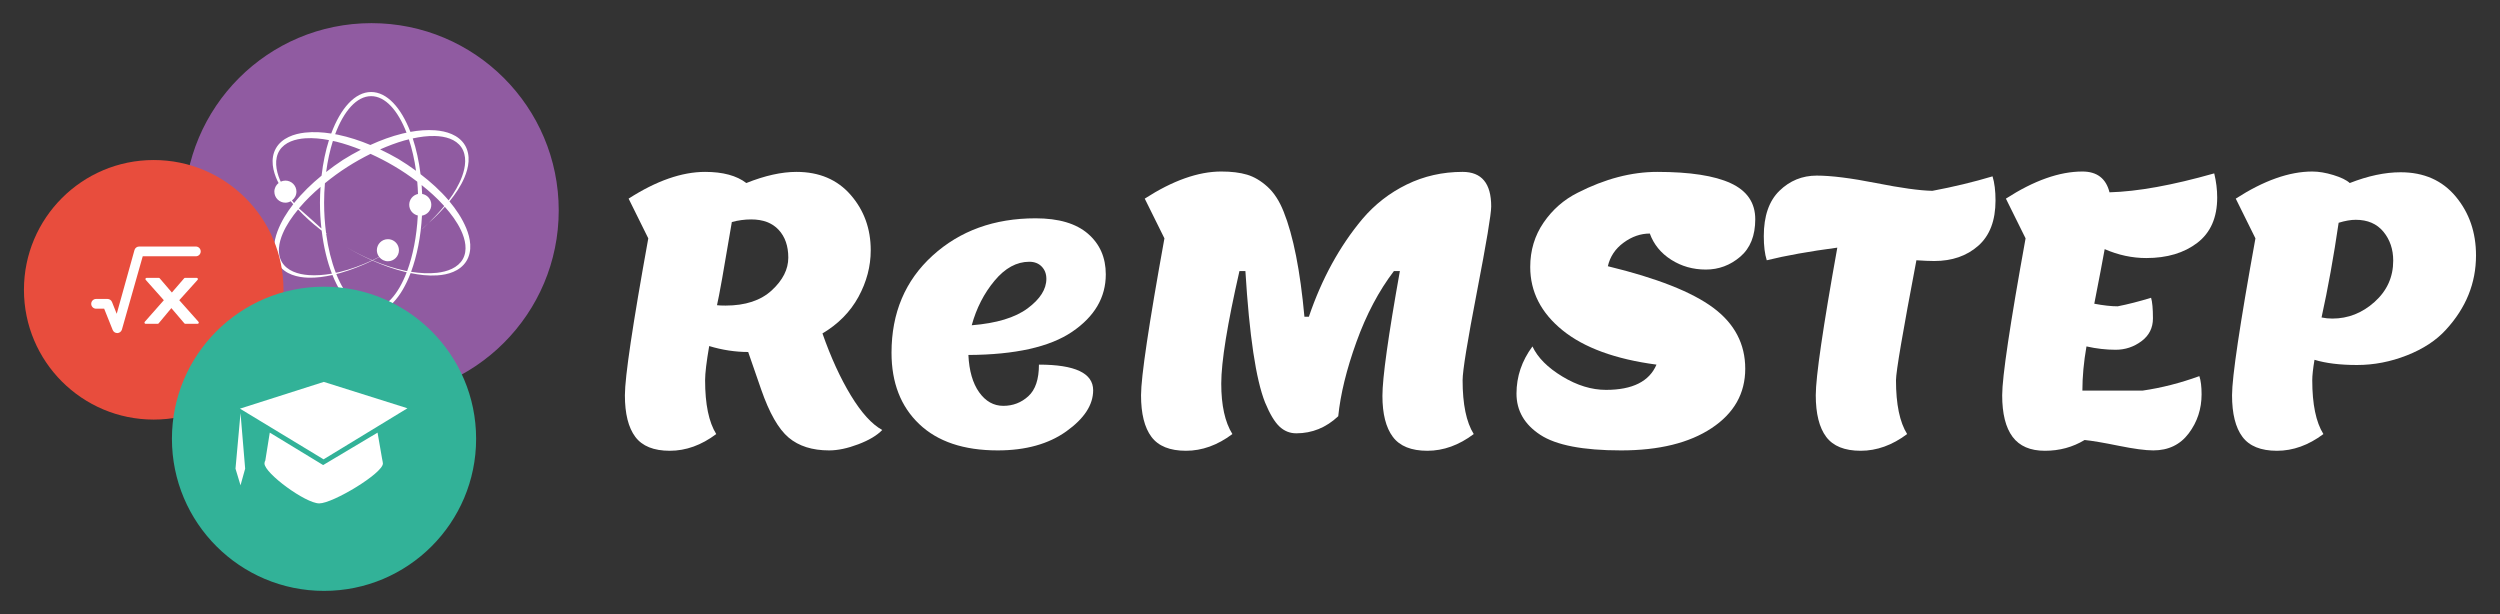 <?xml version="1.0" encoding="utf-8"?>
<!-- Generator: Adobe Illustrator 16.0.0, SVG Export Plug-In . SVG Version: 6.00 Build 0)  -->
<!DOCTYPE svg PUBLIC "-//W3C//DTD SVG 1.1//EN" "http://www.w3.org/Graphics/SVG/1.1/DTD/svg11.dtd">
<svg version="1.1" xmlns="http://www.w3.org/2000/svg" xmlns:xlink="http://www.w3.org/1999/xlink" x="0px" y="0px"
	 width="323.149px" height="79.37px" viewBox="0 0 323.149 79.37" enable-background="new 0 0 323.149 79.37" xml:space="preserve">
<rect x="0" y="0" width="323.149" height="79.37" fill="#333333" stroke="none"/>
<g id="Layer_3">
	<rect x="375.604" y="-11.308" fill="#1E1F1D" width="368.992" height="103.634"/>
	<rect x="375.935" y="-11.254" fill="#EDD800" width="367.948" height="102.667"/>
</g>
<g id="Layer_4">
	<g id="logo-white_2_">
		<g>
			<g>
				<circle fill="#72716F" cx="48.018" cy="291.532" r="24.206"/>
			</g>
			<path fill="#FFFFFF" d="M54.816,293.695c0.208-0.175,0.401-0.366,0.603-0.545C54.652,293.902,54.246,294.221,54.816,293.695z
				 M60.787,295.931c0.047,0.732-0.102,1.522-0.498,2.153c-0.406,0.66-1.028,1.112-1.697,1.393c-0.669,0.282-1.378,0.407-2.08,0.453
				c-1.163,0.076-2.311-0.065-3.434-0.295c-1.216,3.177-3.051,5.204-5.103,5.204c-1.996,0-3.784-1.928-4.998-4.959
				c-1.026,0.23-2.075,0.378-3.142,0.347c-0.7-0.023-1.417-0.125-2.094-0.382c-0.677-0.256-1.314-0.687-1.746-1.332
				c-0.419-0.615-0.593-1.401-0.571-2.134c0.017-0.742,0.194-1.456,0.443-2.132c0.483-1.289,1.212-2.453,2.04-3.521
				c-0.108-0.125-0.221-0.249-0.326-0.378c-0.204,0.114-0.438,0.185-0.688,0.185c-0.788,0-1.426-0.639-1.426-1.426
				c0-0.455,0.217-0.855,0.547-1.117c-0.047-0.095-0.104-0.183-0.148-0.28c-0.296-0.64-0.527-1.322-0.603-2.044
				c-0.077-0.716,0.026-1.49,0.401-2.151c0.369-0.665,0.986-1.165,1.654-1.478c0.669-0.318,1.389-0.48,2.103-0.562
				c1.141-0.125,2.28-0.056,3.396,0.119c1.213-3.268,3.073-5.368,5.157-5.368c2.04,0,3.865,2.006,5.08,5.152
				c1.051-0.191,2.127-0.28,3.21-0.202c0.719,0.058,1.441,0.193,2.124,0.488c0.679,0.292,1.307,0.761,1.708,1.425
				c0.39,0.635,0.525,1.415,0.472,2.131c-0.049,0.725-0.258,1.413-0.531,2.062c-0.481,1.134-1.174,2.144-1.934,3.087
				c0.865,1.041,1.632,2.176,2.162,3.448C60.538,294.482,60.744,295.191,60.787,295.931z M53.354,282.225
				c0.456,1.378,0.802,2.938,1.009,4.622c1.309,1.004,2.541,2.112,3.623,3.374c0.003,0.004,0.006,0.008,0.009,0.011
				c0.707-0.954,1.32-1.977,1.73-3.074c0.23-0.635,0.394-1.297,0.406-1.958c0.014-0.659-0.133-1.301-0.496-1.833
				c-0.346-0.511-0.89-0.891-1.487-1.112c-0.604-0.227-1.263-0.322-1.923-0.341C55.268,281.888,54.303,282.019,53.354,282.225z
				 M49.027,297.557c-0.279,0.147-0.558,0.294-0.842,0.432c1.363,0.576,2.769,1.043,4.214,1.347
				c0.077,0.015,0.155,0.025,0.231,0.041c0.741-1.995,1.235-4.47,1.379-7.188c-0.635-0.144-1.11-0.708-1.11-1.388
				c0-0.687,0.487-1.26,1.134-1.395c-0.019-0.538-0.048-1.069-0.095-1.587c-0.959-0.73-1.96-1.412-2.997-2.018
				c-0.985-0.584-2.004-1.107-3.043-1.58c-1.024,0.51-2.026,1.067-2.99,1.686c-1.008,0.64-1.979,1.352-2.905,2.11
				c-0.067,0.817-0.107,1.654-0.107,2.513c0,1.366,0.091,2.681,0.256,3.927c0.118,0.132,0.108,0.154,0.011,0.098
				c0.255,1.884,0.687,3.592,1.248,5.039c0.173-0.037,0.347-0.068,0.519-0.109c1.436-0.353,2.823-0.872,4.165-1.495
				c-1.15-0.51-2.271-1.084-3.351-1.725c1.093,0.638,2.23,1.208,3.396,1.703c0.293-0.136,0.582-0.286,0.87-0.434
				c-0.183-0.238-0.294-0.535-0.294-0.858c0-0.789,0.639-1.427,1.428-1.427c0.602,0,1.114,0.374,1.324,0.9
				c0.002,0,0.004-0.001,0.005-0.003c-0.002,0.001-0.004,0.002-0.005,0.003c0.065,0.164,0.103,0.34,0.103,0.527
				c0,0.788-0.639,1.427-1.427,1.427C49.688,298.104,49.288,297.887,49.027,297.557z M41.36,290.532c0-0.696,0.03-1.375,0.074-2.044
				c-0.963,0.825-1.883,1.707-2.701,2.671c-0.031,0.038-0.06,0.076-0.091,0.113c1.437,1.26,2.36,2.09,2.906,2.597
				C41.429,292.796,41.36,291.683,41.36,290.532z M44.334,285.003c0.746-0.473,1.52-0.905,2.306-1.314
				c-1.036-0.412-2.09-0.775-3.169-1.043c-0.146-0.035-0.294-0.062-0.44-0.093c-0.381,1.209-0.681,2.558-0.874,4.013
				C42.862,286.017,43.584,285.489,44.334,285.003z M53.78,286.41c-0.206-1.481-0.525-2.846-0.925-4.065
				c-0.197,0.049-0.396,0.094-0.592,0.148c-1.068,0.305-2.108,0.705-3.128,1.152c0.799,0.381,1.587,0.786,2.348,1.23
				C52.271,285.349,53.034,285.868,53.78,286.41z M43.324,281.683c0.116,0.022,0.234,0.038,0.348,0.062
				c1.445,0.303,2.847,0.763,4.202,1.328c1.336-0.613,2.719-1.122,4.154-1.476c0.173-0.042,0.349-0.074,0.522-0.112
				c-1.116-2.888-2.75-4.723-4.575-4.723C46.111,276.762,44.44,278.678,43.324,281.683z M38.013,290.586
				c0.003-0.004,0.006-0.009,0.009-0.012c1.048-1.314,2.256-2.475,3.545-3.535c0.194-1.667,0.519-3.219,0.957-4.596
				c-1.007-0.191-2.025-0.3-3.034-0.235c-0.66,0.044-1.316,0.162-1.909,0.41c-0.594,0.245-1.118,0.635-1.453,1.169
				c-0.337,0.532-0.464,1.188-0.427,1.844c0.036,0.658,0.221,1.316,0.477,1.941c0.034,0.083,0.079,0.161,0.115,0.243
				c0.183-0.086,0.385-0.137,0.601-0.137c0.787,0,1.426,0.639,1.426,1.426c0,0.469-0.229,0.881-0.579,1.14
				C37.83,290.362,37.924,290.472,38.013,290.586z M42.904,299.702c-0.619-1.595-1.072-3.489-1.323-5.561
				c-0.088-0.067-0.176-0.137-0.266-0.208c-0.986-0.772-1.918-1.615-2.78-2.528c-0.789,0.959-1.504,1.985-1.983,3.111
				c-0.513,1.197-0.77,2.607-0.095,3.721c0.313,0.528,0.849,0.946,1.448,1.203c0.606,0.265,1.276,0.396,1.951,0.45
				C40.868,299.964,41.892,299.883,42.904,299.702z M52.573,299.524c-0.069-0.015-0.139-0.027-0.206-0.042
				c-1.454-0.36-2.861-0.866-4.227-1.469c-1.344,0.651-2.733,1.206-4.174,1.617c-0.163,0.044-0.329,0.083-0.494,0.124
				c1.114,2.785,2.717,4.549,4.503,4.549C49.811,304.303,51.456,302.445,52.573,299.524z M59.597,294.109
				c-0.52-1.109-1.269-2.11-2.093-3.04c-0.649,0.739-1.351,1.426-2.085,2.08c0.556-0.546,1.301-1.322,2.003-2.175
				c-0.042-0.047-0.083-0.097-0.126-0.145c-0.851-0.937-1.802-1.785-2.793-2.577c0.028,0.379,0.052,0.76,0.066,1.148
				c0.671,0.115,1.184,0.697,1.184,1.401c0,0.713-0.525,1.297-1.206,1.404c-0.147,2.728-0.651,5.222-1.408,7.261
				c1.112,0.18,2.241,0.251,3.348,0.13c0.672-0.078,1.337-0.231,1.931-0.518c0.593-0.277,1.112-0.714,1.41-1.255
				C60.458,296.687,60.15,295.29,59.597,294.109z"/>
		</g>
		<g>
			<g>
				<circle fill="#5B5858" cx="19.872" cy="301.793" r="16.775"/>
			</g>
			<path fill="#FFFFFF" d="M25.319,297.46h-6.867l-2.696,9.489c-0.082,0.252-0.312,0.428-0.579,0.437c-0.007,0-0.015,0-0.022,0
				c-0.256,0-0.489-0.156-0.585-0.396l-1.103-2.755h-1.043c-0.348,0-0.63-0.282-0.63-0.63c0-0.348,0.283-0.63,0.63-0.63h1.471
				c0.257,0,0.49,0.157,0.585,0.396l0.61,1.527l2.301-8.261c0.083-0.261,0.326-0.438,0.6-0.438h7.327c0.348,0,0.63,0.282,0.63,0.63
				S25.667,297.46,25.319,297.46z M25.659,305.93l-2.484-2.791l2.367-2.628c0.042-0.046,0.052-0.112,0.027-0.169
				c-0.025-0.057-0.082-0.093-0.144-0.093h-1.498c-0.045,0-0.089,0.02-0.119,0.054l-1.589,1.843l-1.577-1.842
				c-0.029-0.035-0.074-0.055-0.119-0.055h-1.566c-0.062,0-0.119,0.036-0.144,0.092c-0.026,0.057-0.015,0.123,0.026,0.17
				l2.341,2.629l-2.465,2.791c-0.042,0.046-0.051,0.113-0.026,0.169c0.026,0.056,0.082,0.092,0.144,0.092h1.552
				c0.046,0,0.091-0.021,0.121-0.057l1.646-1.975l1.684,1.976c0.03,0.035,0.074,0.055,0.12,0.055h1.586
				c0.062,0,0.119-0.036,0.144-0.093C25.71,306.042,25.7,305.976,25.659,305.93z"/>
		</g>
		<g>
			<g>
				<g>
					<g>
						<g>
							<g>
								<g>
									<circle fill="#9A9A9A" cx="41.885" cy="321.051" r="19.66"/>
								</g>
							</g>
						</g>
					</g>
				</g>
			</g>
			<path fill="#FFFFFF" d="M49.38,323.57l-0.575-3.317l-7.034,4.194l-6.898-4.195l-0.573,3.582c0.002-0.005,0.008-0.009,0.014-0.016
				c-0.083,0.138-0.127,0.279-0.127,0.423c0,1.266,5.309,5.162,7.079,5.162c1.771,0,8.231-3.896,8.231-5.162
				C49.497,324.105,49.451,323.973,49.38,323.57z M41.827,323.707l-10.811-6.551l10.84-3.458l10.811,3.408L41.827,323.707z
				 M31.091,317.735l-0.649,7.177l0.649,2.153l0.6-2.153L31.091,317.735z"/>
		</g>
		<g>
			<path fill="#3D3D3B" d="M98.392,314.681l-1.68-4.848c-1.664,0-3.344-0.256-5.04-0.768c-0.353,2.048-0.528,3.521-0.528,4.416
				c0,3.104,0.48,5.424,1.44,6.96c-1.92,1.44-3.92,2.16-6,2.16c-2.081,0-3.568-0.6-4.464-1.8c-0.896-1.2-1.344-2.992-1.344-5.376
				c0-2.383,1.008-9.144,3.024-20.28l-2.544-5.136c3.583-2.304,6.88-3.456,9.888-3.456c2.304,0,4.08,0.48,5.328,1.44
				c2.4-0.96,4.56-1.44,6.479-1.44c2.945,0,5.281,0.992,7.01,2.976c1.727,1.985,2.592,4.368,2.592,7.152
				c0,2.081-0.529,4.088-1.584,6.024c-1.057,1.937-2.609,3.512-4.656,4.728c1.088,3.104,2.311,5.776,3.672,8.016
				c1.359,2.24,2.711,3.728,4.055,4.464c-0.672,0.704-1.703,1.32-3.096,1.848c-1.391,0.528-2.648,0.792-3.768,0.792
				c-2.176,0-3.92-0.552-5.232-1.656C100.631,319.792,99.448,317.721,98.392,314.681z M93.784,303.833
				c2.56,0,4.552-0.655,5.976-1.968c1.424-1.312,2.137-2.72,2.137-4.224c0-1.504-0.416-2.704-1.249-3.6
				c-0.833-0.896-2.016-1.344-3.552-1.344c-0.833,0-1.665,0.112-2.496,0.336c-1.024,6.112-1.665,9.696-1.92,10.752
				C92.903,303.817,93.272,303.833,93.784,303.833z"/>
			<path fill="#3D3D3B" d="M128.967,322.553c-4.384,0-7.769-1.136-10.151-3.408c-2.385-2.272-3.576-5.344-3.576-9.216
				c0-5.152,1.768-9.336,5.304-12.552c3.535-3.216,7.976-4.824,13.32-4.824c2.976,0,5.231,0.664,6.768,1.992
				c1.536,1.328,2.305,3.081,2.305,5.256c0,2.976-1.448,5.448-4.345,7.416c-2.896,1.968-7.368,2.969-13.416,3
				c0.097,2.048,0.56,3.656,1.393,4.824c0.831,1.168,1.872,1.752,3.12,1.752s2.327-0.416,3.239-1.248
				c0.912-0.832,1.368-2.191,1.368-4.08c4.672,0,7.008,1.104,7.008,3.312c0,1.889-1.151,3.656-3.456,5.304
				C135.543,321.729,132.583,322.553,128.967,322.553z M133.047,298.168c-1.632,0-3.128,0.816-4.487,2.448
				c-1.361,1.632-2.345,3.552-2.952,5.76c3.199-0.256,5.607-0.984,7.224-2.184c1.615-1.2,2.424-2.472,2.424-3.816
				c0-0.64-0.2-1.167-0.6-1.584C134.255,298.377,133.719,298.168,133.047,298.168z"/>
			<path fill="#3D3D3B" d="M184.503,322.601c-2.08,0-3.568-0.6-4.464-1.8c-0.896-1.2-1.344-2.968-1.344-5.304
				c0-2.335,0.751-7.711,2.256-16.128h-0.768c-1.952,2.561-3.569,5.616-4.849,9.168c-1.28,3.552-2.063,6.752-2.352,9.6
				c-1.568,1.472-3.377,2.208-5.424,2.208c-0.833,0-1.561-0.296-2.185-0.888c-0.624-0.592-1.24-1.624-1.848-3.096
				c-1.185-2.976-2.032-8.64-2.544-16.992h-0.769c-1.567,6.88-2.352,11.729-2.352,14.544c0,2.816,0.479,4.992,1.44,6.528
				c-1.921,1.44-3.921,2.16-6,2.16c-2.081,0-3.569-0.6-4.465-1.8c-0.896-1.2-1.344-2.992-1.344-5.376
				c0-2.383,1.008-9.144,3.024-20.28l-2.544-5.136c3.615-2.335,6.912-3.504,9.888-3.504c1.312,0,2.424,0.137,3.336,0.408
				c0.912,0.272,1.792,0.792,2.64,1.56s1.544,1.84,2.088,3.216c1.248,3.104,2.144,7.632,2.688,13.584h0.576
				c1.663-4.896,3.968-9.104,6.912-12.624c1.6-1.888,3.511-3.375,5.735-4.464c2.224-1.087,4.633-1.632,7.225-1.632
				c2.464,0,3.695,1.488,3.695,4.464c0,0.992-0.616,4.68-1.848,11.064c-1.232,6.384-1.848,10.184-1.848,11.4
				c0,3.104,0.479,5.424,1.439,6.96C188.583,321.88,186.583,322.601,184.503,322.601z"/>
			<path fill="#3D3D3B" d="M214.215,286.553c4.224,0,7.392,0.488,9.504,1.464c2.112,0.977,3.168,2.528,3.168,4.656
				c0,2.129-0.647,3.744-1.944,4.848c-1.296,1.104-2.776,1.656-4.439,1.656c-1.664,0-3.161-0.424-4.488-1.272
				c-1.328-0.847-2.248-1.975-2.76-3.384c-1.185,0-2.312,0.392-3.384,1.176c-1.073,0.784-1.752,1.8-2.04,3.048
				c6.336,1.536,10.879,3.329,13.632,5.376c2.752,2.048,4.128,4.672,4.128,7.872c0,3.2-1.448,5.76-4.344,7.68
				c-2.896,1.92-6.801,2.88-11.712,2.88c-4.913,0-8.393-0.672-10.44-2.016c-2.048-1.344-3.072-3.12-3.072-5.328
				s0.688-4.24,2.064-6.096c0.672,1.44,1.96,2.736,3.864,3.888c1.903,1.152,3.783,1.728,5.64,1.728c3.424,0,5.6-1.087,6.528-3.264
				c-5.312-0.703-9.36-2.184-12.145-4.44c-2.784-2.256-4.176-4.983-4.176-8.184c0-2.143,0.576-4.056,1.728-5.736
				c1.152-1.68,2.624-2.968,4.416-3.864C207.463,287.449,210.887,286.553,214.215,286.553z"/>
			<path fill="#3D3D3B" d="M227.99,294.856c0-2.592,0.672-4.543,2.016-5.856c1.345-1.312,2.952-1.968,4.824-1.968
				s4.424,0.32,7.656,0.96c3.231,0.64,5.664,0.977,7.296,1.008c2.72-0.511,5.312-1.135,7.776-1.872
				c0.255,0.833,0.384,1.872,0.384,3.12c0,2.592-0.744,4.544-2.232,5.856c-1.487,1.312-3.384,1.968-5.688,1.968
				c-0.576,0-1.345-0.032-2.305-0.096c-1.76,9.248-2.64,14.417-2.64,15.504c0,3.104,0.48,5.424,1.44,6.96
				c-1.92,1.44-3.921,2.16-6,2.16c-2.081,0-3.568-0.6-4.464-1.8c-0.896-1.2-1.345-2.992-1.345-5.376
				c0-2.383,0.928-8.743,2.784-19.08c-3.616,0.48-6.656,1.024-9.12,1.632C228.118,297.177,227.99,296.137,227.99,294.856z"/>
			<path fill="#3D3D3B" d="M264.326,322.601c-1.889,0-3.281-0.6-4.177-1.8c-0.896-1.2-1.344-2.992-1.344-5.376
				c0-2.383,1.008-9.144,3.024-20.28l-2.544-5.136c3.615-2.335,6.912-3.504,9.888-3.504c1.888,0,3.056,0.896,3.504,2.688
				c3.616-0.096,8.128-0.912,13.536-2.448c0.256,1.056,0.384,2.096,0.384,3.12c0,2.592-0.856,4.544-2.568,5.856
				c-1.712,1.312-3.911,1.968-6.6,1.968c-1.824,0-3.616-0.384-5.376-1.152c-0.257,1.44-0.704,3.792-1.344,7.056
				c1.184,0.224,2.191,0.336,3.023,0.336c1.312-0.256,2.752-0.624,4.32-1.104c0.16,0.544,0.24,1.432,0.24,2.664
				s-0.497,2.216-1.488,2.952c-0.992,0.737-2.104,1.104-3.336,1.104c-1.232,0-2.488-0.144-3.768-0.432
				c-0.353,2.016-0.528,3.92-0.528,5.712h7.776c2.431-0.352,4.879-0.976,7.344-1.872c0.191,0.576,0.288,1.36,0.288,2.352
				c0,1.888-0.553,3.568-1.656,5.04c-1.104,1.471-2.633,2.208-4.584,2.208c-1.024,0-2.52-0.201-4.488-0.6
				c-1.968-0.4-3.432-0.648-4.392-0.744C267.926,322.136,266.214,322.601,264.326,322.601z"/>
			<path fill="#3D3D3B" d="M299.173,310.84c-0.192,1.152-0.288,2.033-0.288,2.64c0,3.104,0.479,5.424,1.44,6.96
				c-1.921,1.44-3.921,2.16-6,2.16c-2.081,0-3.569-0.6-4.465-1.8c-0.896-1.2-1.344-2.992-1.344-5.376
				c0-2.383,1.008-9.144,3.024-20.28l-2.544-5.136c3.615-2.335,6.912-3.504,9.888-3.504c0.832,0,1.744,0.152,2.736,0.456
				c0.991,0.305,1.695,0.648,2.111,1.032c2.368-0.928,4.561-1.392,6.576-1.392c3.008,0,5.384,1.048,7.128,3.144
				c1.744,2.096,2.616,4.632,2.616,7.608c0,3.584-1.296,6.785-3.888,9.6c-1.248,1.376-2.929,2.48-5.04,3.312
				c-2.112,0.833-4.265,1.248-6.456,1.248C302.477,311.513,300.645,311.289,299.173,310.84z M300.085,305.369
				c0.447,0.096,0.912,0.144,1.392,0.144c2.048,0,3.872-0.72,5.472-2.16c1.601-1.44,2.4-3.216,2.4-5.328
				c0-1.471-0.425-2.719-1.271-3.744c-0.849-1.024-2.04-1.536-3.576-1.536c-0.641,0-1.377,0.128-2.208,0.384
				C301.652,297.513,300.916,301.593,300.085,305.369z"/>
		</g>
	</g>
</g>
<g id="Layer_2">
	<g id="logo-white_1_">
		<g>
			<g>
				<circle fill="#905BA1" cx="48.018" cy="170.198" r="24.206"/>
			</g>
			<path fill="#FFFFFF" d="M54.816,172.361c0.208-0.175,0.401-0.366,0.603-0.545C54.652,172.568,54.246,172.888,54.816,172.361z
				 M60.787,174.597c0.047,0.732-0.102,1.522-0.498,2.153c-0.406,0.66-1.028,1.112-1.697,1.393c-0.669,0.282-1.378,0.407-2.08,0.453
				c-1.163,0.076-2.311-0.065-3.434-0.295c-1.216,3.177-3.051,5.204-5.103,5.204c-1.996,0-3.784-1.928-4.998-4.959
				c-1.026,0.23-2.075,0.378-3.142,0.347c-0.7-0.023-1.417-0.125-2.094-0.382c-0.677-0.256-1.314-0.687-1.746-1.332
				c-0.419-0.615-0.593-1.401-0.571-2.134c0.017-0.742,0.194-1.456,0.443-2.132c0.483-1.289,1.212-2.453,2.04-3.521
				c-0.108-0.125-0.221-0.249-0.326-0.378c-0.204,0.114-0.438,0.185-0.688,0.185c-0.788,0-1.426-0.639-1.426-1.426
				c0-0.455,0.217-0.855,0.547-1.117c-0.047-0.095-0.104-0.183-0.148-0.28c-0.296-0.64-0.527-1.322-0.603-2.044
				c-0.077-0.716,0.026-1.49,0.401-2.151c0.369-0.665,0.986-1.165,1.654-1.478c0.669-0.318,1.389-0.48,2.103-0.562
				c1.141-0.125,2.28-0.056,3.396,0.119c1.213-3.268,3.073-5.368,5.157-5.368c2.04,0,3.865,2.006,5.08,5.152
				c1.051-0.191,2.127-0.28,3.21-0.202c0.719,0.058,1.441,0.193,2.124,0.488c0.679,0.292,1.307,0.761,1.708,1.425
				c0.39,0.635,0.525,1.415,0.472,2.131c-0.049,0.725-0.258,1.413-0.531,2.062c-0.481,1.134-1.174,2.144-1.934,3.087
				c0.865,1.041,1.632,2.176,2.162,3.448C60.538,173.148,60.744,173.857,60.787,174.597z M53.354,160.892
				c0.456,1.378,0.802,2.938,1.009,4.622c1.309,1.004,2.541,2.112,3.623,3.374c0.003,0.004,0.006,0.008,0.009,0.011
				c0.707-0.954,1.32-1.977,1.73-3.074c0.23-0.635,0.394-1.297,0.406-1.958c0.014-0.659-0.133-1.301-0.496-1.833
				c-0.346-0.511-0.89-0.891-1.487-1.112c-0.604-0.227-1.263-0.322-1.923-0.341C55.268,160.555,54.303,160.686,53.354,160.892z
				 M49.027,176.223c-0.279,0.147-0.558,0.294-0.842,0.432c1.363,0.576,2.769,1.043,4.214,1.347
				c0.077,0.015,0.155,0.025,0.231,0.041c0.741-1.995,1.235-4.47,1.379-7.188c-0.635-0.144-1.11-0.708-1.11-1.388
				c0-0.687,0.487-1.26,1.134-1.395c-0.019-0.538-0.048-1.069-0.095-1.587c-0.959-0.73-1.96-1.412-2.997-2.018
				c-0.985-0.584-2.004-1.107-3.043-1.58c-1.024,0.51-2.026,1.067-2.99,1.686c-1.008,0.64-1.979,1.352-2.905,2.11
				c-0.067,0.817-0.107,1.654-0.107,2.513c0,1.366,0.091,2.681,0.256,3.927c0.118,0.132,0.108,0.154,0.011,0.098
				c0.255,1.884,0.687,3.592,1.248,5.039c0.173-0.037,0.347-0.068,0.519-0.109c1.436-0.353,2.823-0.872,4.165-1.495
				c-1.15-0.51-2.271-1.084-3.351-1.725c1.093,0.638,2.23,1.208,3.396,1.703c0.293-0.136,0.582-0.286,0.87-0.434
				c-0.183-0.238-0.294-0.535-0.294-0.858c0-0.789,0.639-1.427,1.428-1.427c0.602,0,1.114,0.374,1.324,0.9
				c0.002,0,0.004-0.001,0.005-0.003c-0.002,0.001-0.004,0.002-0.005,0.003c0.065,0.164,0.103,0.34,0.103,0.527
				c0,0.788-0.639,1.427-1.427,1.427C49.688,176.77,49.288,176.554,49.027,176.223z M41.36,169.198c0-0.696,0.03-1.375,0.074-2.044
				c-0.963,0.825-1.883,1.707-2.701,2.671c-0.031,0.038-0.06,0.076-0.091,0.113c1.437,1.26,2.36,2.09,2.906,2.597
				C41.429,171.462,41.36,170.349,41.36,169.198z M44.334,163.669c0.746-0.473,1.52-0.905,2.306-1.314
				c-1.036-0.412-2.09-0.775-3.169-1.043c-0.146-0.035-0.294-0.062-0.44-0.093c-0.381,1.209-0.681,2.558-0.874,4.013
				C42.862,164.684,43.584,164.155,44.334,163.669z M53.78,165.076c-0.206-1.481-0.525-2.846-0.925-4.065
				c-0.197,0.049-0.396,0.094-0.592,0.148c-1.068,0.305-2.108,0.705-3.128,1.152c0.799,0.381,1.587,0.786,2.348,1.23
				C52.271,164.016,53.034,164.535,53.78,165.076z M43.324,160.349c0.116,0.022,0.234,0.038,0.348,0.062
				c1.445,0.303,2.847,0.763,4.202,1.328c1.336-0.613,2.719-1.122,4.154-1.476c0.173-0.042,0.349-0.074,0.522-0.112
				c-1.116-2.888-2.75-4.723-4.575-4.723C46.111,155.428,44.44,157.345,43.324,160.349z M38.013,169.252
				c0.003-0.004,0.006-0.009,0.009-0.012c1.048-1.314,2.256-2.475,3.545-3.535c0.194-1.667,0.519-3.219,0.957-4.596
				c-1.007-0.191-2.025-0.3-3.034-0.235c-0.66,0.044-1.316,0.162-1.909,0.41c-0.594,0.245-1.118,0.635-1.453,1.169
				c-0.337,0.532-0.464,1.188-0.427,1.844c0.036,0.658,0.221,1.316,0.477,1.941c0.034,0.083,0.079,0.161,0.115,0.243
				c0.183-0.086,0.385-0.137,0.601-0.137c0.787,0,1.426,0.639,1.426,1.426c0,0.469-0.229,0.881-0.579,1.14
				C37.83,169.029,37.924,169.139,38.013,169.252z M42.904,178.369c-0.619-1.595-1.072-3.489-1.323-5.561
				c-0.088-0.067-0.176-0.137-0.266-0.208c-0.986-0.772-1.918-1.615-2.78-2.528c-0.789,0.959-1.504,1.985-1.983,3.111
				c-0.513,1.197-0.77,2.607-0.095,3.721c0.313,0.528,0.849,0.946,1.448,1.203c0.606,0.265,1.276,0.396,1.951,0.45
				C40.868,178.631,41.892,178.549,42.904,178.369z M52.573,178.191c-0.069-0.015-0.139-0.027-0.206-0.042
				c-1.454-0.36-2.861-0.866-4.227-1.469c-1.344,0.651-2.733,1.206-4.174,1.617c-0.163,0.044-0.329,0.083-0.494,0.124
				c1.114,2.785,2.717,4.549,4.503,4.549C49.811,182.969,51.456,181.112,52.573,178.191z M59.597,172.776
				c-0.52-1.109-1.269-2.11-2.093-3.04c-0.649,0.739-1.351,1.426-2.085,2.08c0.556-0.546,1.301-1.322,2.003-2.175
				c-0.042-0.047-0.083-0.097-0.126-0.145c-0.851-0.937-1.802-1.785-2.793-2.577c0.028,0.379,0.052,0.76,0.066,1.148
				c0.671,0.115,1.184,0.697,1.184,1.401c0,0.713-0.525,1.297-1.206,1.404c-0.147,2.728-0.651,5.222-1.408,7.261
				c1.112,0.18,2.241,0.251,3.348,0.13c0.672-0.078,1.337-0.231,1.931-0.518c0.593-0.277,1.112-0.714,1.41-1.255
				C60.458,175.353,60.15,173.957,59.597,172.776z"/>
		</g>
		<g>
			<g>
				<circle fill="#E84A3D" cx="19.872" cy="180.46" r="16.775"/>
			</g>
			<path fill="#FFFFFF" d="M25.319,176.127h-6.867l-2.696,9.489c-0.082,0.252-0.312,0.428-0.579,0.437c-0.007,0-0.015,0-0.022,0
				c-0.256,0-0.489-0.156-0.585-0.396l-1.103-2.755h-1.043c-0.348,0-0.63-0.282-0.63-0.63c0-0.348,0.283-0.63,0.63-0.63h1.471
				c0.257,0,0.49,0.157,0.585,0.396l0.61,1.527l2.301-8.261c0.083-0.261,0.326-0.438,0.6-0.438h7.327c0.348,0,0.63,0.282,0.63,0.63
				S25.667,176.127,25.319,176.127z M25.659,184.596l-2.484-2.791l2.367-2.628c0.042-0.046,0.052-0.112,0.027-0.169
				c-0.025-0.057-0.082-0.093-0.144-0.093h-1.498c-0.045,0-0.089,0.02-0.119,0.054l-1.589,1.843l-1.577-1.842
				c-0.029-0.035-0.074-0.055-0.119-0.055h-1.566c-0.062,0-0.119,0.036-0.144,0.092c-0.026,0.057-0.015,0.123,0.026,0.17
				l2.341,2.629l-2.465,2.791c-0.042,0.046-0.051,0.113-0.026,0.169c0.026,0.056,0.082,0.092,0.144,0.092h1.552
				c0.046,0,0.091-0.021,0.121-0.057l1.646-1.975l1.684,1.976c0.03,0.035,0.074,0.055,0.12,0.055h1.586
				c0.062,0,0.119-0.036,0.144-0.093C25.71,184.708,25.7,184.643,25.659,184.596z"/>
		</g>
		<g>
			<g>
				<g>
					<g>
						<g>
							<g>
								<g>
									<circle fill="#36B195" cx="41.885" cy="199.718" r="19.66"/>
								</g>
							</g>
						</g>
					</g>
				</g>
			</g>
			<path fill="#FFFFFF" d="M49.38,202.237l-0.575-3.317l-7.034,4.194l-6.898-4.195L34.3,202.5c0.002-0.005,0.008-0.009,0.014-0.016
				c-0.083,0.138-0.127,0.279-0.127,0.423c0,1.266,5.309,5.162,7.079,5.162c1.771,0,8.231-3.896,8.231-5.162
				C49.497,202.771,49.451,202.639,49.38,202.237z M41.827,202.373l-10.811-6.551l10.84-3.458l10.811,3.408L41.827,202.373z
				 M31.091,196.401l-0.649,7.177l0.649,2.153l0.6-2.153L31.091,196.401z"/>
		</g>
		<g>
			<path fill="#3D3D3B" d="M98.392,193.347l-1.68-4.848c-1.664,0-3.344-0.256-5.04-0.768c-0.353,2.048-0.528,3.521-0.528,4.416
				c0,3.104,0.48,5.424,1.44,6.96c-1.92,1.44-3.92,2.16-6,2.16c-2.081,0-3.568-0.6-4.464-1.8c-0.896-1.2-1.344-2.992-1.344-5.376
				c0-2.383,1.008-9.144,3.024-20.28l-2.544-5.136c3.583-2.304,6.88-3.456,9.888-3.456c2.304,0,4.08,0.48,5.328,1.44
				c2.4-0.96,4.56-1.44,6.479-1.44c2.945,0,5.281,0.992,7.01,2.976c1.727,1.985,2.592,4.368,2.592,7.152
				c0,2.081-0.529,4.088-1.584,6.024c-1.057,1.937-2.609,3.512-4.656,4.728c1.088,3.104,2.311,5.776,3.672,8.016
				c1.359,2.24,2.711,3.728,4.055,4.464c-0.672,0.704-1.703,1.32-3.096,1.848c-1.391,0.528-2.648,0.792-3.768,0.792
				c-2.176,0-3.92-0.552-5.232-1.656C100.631,198.459,99.448,196.388,98.392,193.347z M93.784,182.499
				c2.56,0,4.552-0.655,5.976-1.968c1.424-1.312,2.137-2.72,2.137-4.224c0-1.504-0.416-2.704-1.249-3.6
				c-0.833-0.896-2.016-1.344-3.552-1.344c-0.833,0-1.665,0.112-2.496,0.336c-1.024,6.112-1.665,9.696-1.92,10.752
				C92.903,182.483,93.272,182.499,93.784,182.499z"/>
			<path fill="#3D3D3B" d="M128.967,201.219c-4.384,0-7.769-1.136-10.151-3.408c-2.385-2.272-3.576-5.344-3.576-9.216
				c0-5.152,1.768-9.336,5.304-12.552c3.535-3.216,7.976-4.824,13.32-4.824c2.976,0,5.231,0.664,6.768,1.992
				c1.536,1.328,2.305,3.081,2.305,5.256c0,2.976-1.448,5.448-4.345,7.416c-2.896,1.968-7.368,2.969-13.416,3
				c0.097,2.048,0.56,3.656,1.393,4.824c0.831,1.168,1.872,1.752,3.12,1.752s2.327-0.416,3.239-1.248
				c0.912-0.832,1.368-2.191,1.368-4.08c4.672,0,7.008,1.104,7.008,3.312c0,1.889-1.151,3.656-3.456,5.304
				C135.543,200.395,132.583,201.219,128.967,201.219z M133.047,176.835c-1.632,0-3.128,0.816-4.487,2.448
				c-1.361,1.632-2.345,3.552-2.952,5.76c3.199-0.256,5.607-0.984,7.224-2.184c1.615-1.2,2.424-2.472,2.424-3.816
				c0-0.64-0.2-1.167-0.6-1.584C134.255,177.043,133.719,176.835,133.047,176.835z"/>
			<path fill="#3D3D3B" d="M184.503,201.267c-2.08,0-3.568-0.6-4.464-1.8c-0.896-1.2-1.344-2.968-1.344-5.304
				c0-2.335,0.751-7.711,2.256-16.128h-0.768c-1.952,2.561-3.569,5.616-4.849,9.168c-1.28,3.552-2.063,6.752-2.352,9.6
				c-1.568,1.472-3.377,2.208-5.424,2.208c-0.833,0-1.561-0.296-2.185-0.888c-0.624-0.592-1.24-1.624-1.848-3.096
				c-1.185-2.976-2.032-8.64-2.544-16.992h-0.769c-1.567,6.88-2.352,11.729-2.352,14.544c0,2.816,0.479,4.992,1.44,6.528
				c-1.921,1.44-3.921,2.16-6,2.16c-2.081,0-3.569-0.6-4.465-1.8c-0.896-1.2-1.344-2.992-1.344-5.376
				c0-2.383,1.008-9.144,3.024-20.28l-2.544-5.136c3.615-2.335,6.912-3.504,9.888-3.504c1.312,0,2.424,0.137,3.336,0.408
				c0.912,0.272,1.792,0.792,2.64,1.56s1.544,1.84,2.088,3.216c1.248,3.104,2.144,7.632,2.688,13.584h0.576
				c1.663-4.896,3.968-9.104,6.912-12.624c1.6-1.888,3.511-3.375,5.735-4.464c2.224-1.087,4.633-1.632,7.225-1.632
				c2.464,0,3.695,1.488,3.695,4.464c0,0.992-0.616,4.68-1.848,11.064c-1.232,6.384-1.848,10.184-1.848,11.4
				c0,3.104,0.479,5.424,1.439,6.96C188.583,200.547,186.583,201.267,184.503,201.267z"/>
			<path fill="#3D3D3B" d="M214.215,165.219c4.224,0,7.392,0.488,9.504,1.464c2.112,0.977,3.168,2.528,3.168,4.656
				c0,2.129-0.647,3.744-1.944,4.848c-1.296,1.104-2.776,1.656-4.439,1.656c-1.664,0-3.161-0.424-4.488-1.272
				c-1.328-0.847-2.248-1.975-2.76-3.384c-1.185,0-2.312,0.392-3.384,1.176c-1.073,0.784-1.752,1.8-2.04,3.048
				c6.336,1.536,10.879,3.329,13.632,5.376c2.752,2.048,4.128,4.672,4.128,7.872c0,3.2-1.448,5.76-4.344,7.68
				c-2.896,1.92-6.801,2.88-11.712,2.88c-4.913,0-8.393-0.672-10.44-2.016c-2.048-1.344-3.072-3.12-3.072-5.328
				s0.688-4.24,2.064-6.096c0.672,1.44,1.96,2.736,3.864,3.888c1.903,1.152,3.783,1.728,5.64,1.728c3.424,0,5.6-1.087,6.528-3.264
				c-5.312-0.703-9.36-2.184-12.145-4.44c-2.784-2.256-4.176-4.983-4.176-8.184c0-2.143,0.576-4.056,1.728-5.736
				c1.152-1.68,2.624-2.968,4.416-3.864C207.463,166.115,210.887,165.219,214.215,165.219z"/>
			<path fill="#3D3D3B" d="M227.99,173.523c0-2.592,0.672-4.543,2.016-5.856c1.345-1.312,2.952-1.968,4.824-1.968
				s4.424,0.32,7.656,0.96c3.231,0.64,5.664,0.977,7.296,1.008c2.72-0.511,5.312-1.135,7.776-1.872
				c0.255,0.833,0.384,1.872,0.384,3.12c0,2.592-0.744,4.544-2.232,5.856c-1.487,1.312-3.384,1.968-5.688,1.968
				c-0.576,0-1.345-0.032-2.305-0.096c-1.76,9.248-2.64,14.417-2.64,15.504c0,3.104,0.48,5.424,1.44,6.96
				c-1.92,1.44-3.921,2.16-6,2.16c-2.081,0-3.568-0.6-4.464-1.8c-0.896-1.2-1.345-2.992-1.345-5.376
				c0-2.383,0.928-8.743,2.784-19.08c-3.616,0.48-6.656,1.024-9.12,1.632C228.118,175.844,227.99,174.803,227.99,173.523z"/>
			<path fill="#3D3D3B" d="M264.326,201.267c-1.889,0-3.281-0.6-4.177-1.8c-0.896-1.2-1.344-2.992-1.344-5.376
				c0-2.383,1.008-9.144,3.024-20.28l-2.544-5.136c3.615-2.335,6.912-3.504,9.888-3.504c1.888,0,3.056,0.896,3.504,2.688
				c3.616-0.096,8.128-0.912,13.536-2.448c0.256,1.056,0.384,2.096,0.384,3.12c0,2.592-0.856,4.544-2.568,5.856
				c-1.712,1.312-3.911,1.968-6.6,1.968c-1.824,0-3.616-0.384-5.376-1.152c-0.257,1.44-0.704,3.792-1.344,7.056
				c1.184,0.224,2.191,0.336,3.023,0.336c1.312-0.256,2.752-0.624,4.32-1.104c0.16,0.544,0.24,1.432,0.24,2.664
				s-0.497,2.216-1.488,2.952c-0.992,0.737-2.104,1.104-3.336,1.104c-1.232,0-2.488-0.144-3.768-0.432
				c-0.353,2.016-0.528,3.92-0.528,5.712h7.776c2.431-0.352,4.879-0.976,7.344-1.872c0.191,0.576,0.288,1.36,0.288,2.352
				c0,1.888-0.553,3.568-1.656,5.04c-1.104,1.471-2.633,2.208-4.584,2.208c-1.024,0-2.52-0.201-4.488-0.6
				c-1.968-0.4-3.432-0.648-4.392-0.744C267.926,200.803,266.214,201.267,264.326,201.267z"/>
			<path fill="#3D3D3B" d="M299.173,189.507c-0.192,1.152-0.288,2.033-0.288,2.64c0,3.104,0.479,5.424,1.44,6.96
				c-1.921,1.44-3.921,2.16-6,2.16c-2.081,0-3.569-0.6-4.465-1.8c-0.896-1.2-1.344-2.992-1.344-5.376
				c0-2.383,1.008-9.144,3.024-20.28l-2.544-5.136c3.615-2.335,6.912-3.504,9.888-3.504c0.832,0,1.744,0.152,2.736,0.456
				c0.991,0.305,1.695,0.648,2.111,1.032c2.368-0.928,4.561-1.392,6.576-1.392c3.008,0,5.384,1.048,7.128,3.144
				c1.744,2.096,2.616,4.632,2.616,7.608c0,3.584-1.296,6.785-3.888,9.6c-1.248,1.376-2.929,2.48-5.04,3.312
				c-2.112,0.833-4.265,1.248-6.456,1.248C302.477,190.179,300.645,189.956,299.173,189.507z M300.085,184.035
				c0.447,0.096,0.912,0.144,1.392,0.144c2.048,0,3.872-0.72,5.472-2.16c1.601-1.44,2.4-3.216,2.4-5.328
				c0-1.471-0.425-2.719-1.271-3.744c-0.849-1.024-2.04-1.536-3.576-1.536c-0.641,0-1.377,0.128-2.208,0.384
				C301.652,176.18,300.916,180.26,300.085,184.035z"/>
		</g>
	</g>
</g>
<g id="Layer_1">
	<g id="logo-white">
		<g>
			<g>
				<circle fill="#905BA1" cx="48.015" cy="27.198" r="24.206"/>
			</g>
			<path fill="#FFFFFF" d="M54.813,29.361c0.208-0.175,0.401-0.366,0.603-0.545C54.65,29.568,54.244,29.888,54.813,29.361z
				 M60.784,31.597c0.047,0.732-0.102,1.522-0.498,2.153c-0.406,0.66-1.028,1.112-1.697,1.393c-0.669,0.282-1.378,0.407-2.08,0.453
				c-1.163,0.076-2.311-0.065-3.434-0.295c-1.216,3.177-3.051,5.204-5.103,5.204c-1.996,0-3.784-1.928-4.998-4.959
				c-1.026,0.23-2.075,0.378-3.142,0.347c-0.7-0.023-1.417-0.125-2.094-0.382c-0.677-0.256-1.314-0.687-1.746-1.332
				c-0.419-0.615-0.593-1.401-0.571-2.134c0.017-0.742,0.194-1.456,0.443-2.132c0.483-1.289,1.212-2.453,2.04-3.521
				c-0.108-0.125-0.221-0.249-0.326-0.378c-0.204,0.114-0.438,0.185-0.688,0.185c-0.788,0-1.426-0.639-1.426-1.426
				c0-0.455,0.217-0.855,0.547-1.117c-0.047-0.095-0.104-0.183-0.148-0.28c-0.296-0.64-0.527-1.322-0.603-2.044
				c-0.077-0.716,0.026-1.49,0.401-2.151c0.369-0.665,0.986-1.165,1.654-1.478c0.669-0.318,1.389-0.48,2.103-0.562
				c1.141-0.125,2.28-0.056,3.396,0.119c1.213-3.268,3.073-5.368,5.157-5.368c2.04,0,3.865,2.006,5.08,5.152
				c1.051-0.191,2.127-0.28,3.21-0.202c0.719,0.058,1.441,0.193,2.124,0.488c0.679,0.292,1.307,0.761,1.708,1.425
				c0.39,0.635,0.525,1.415,0.472,2.131c-0.049,0.725-0.258,1.413-0.531,2.062c-0.481,1.134-1.174,2.144-1.934,3.087
				c0.865,1.041,1.632,2.176,2.162,3.448C60.536,30.148,60.741,30.857,60.784,31.597z M53.351,17.892
				c0.456,1.378,0.802,2.938,1.009,4.622c1.309,1.004,2.541,2.112,3.623,3.374c0.003,0.004,0.006,0.008,0.009,0.011
				c0.707-0.954,1.32-1.977,1.73-3.074c0.23-0.635,0.394-1.297,0.406-1.958c0.014-0.659-0.133-1.301-0.496-1.833
				c-0.346-0.511-0.89-0.891-1.487-1.112c-0.604-0.227-1.263-0.322-1.923-0.341C55.266,17.555,54.3,17.686,53.351,17.892z
				 M49.024,33.223c-0.279,0.147-0.558,0.294-0.842,0.432c1.363,0.576,2.769,1.043,4.214,1.347c0.077,0.015,0.155,0.025,0.231,0.041
				c0.741-1.995,1.235-4.47,1.379-7.188c-0.635-0.144-1.11-0.708-1.11-1.388c0-0.687,0.487-1.26,1.134-1.395
				c-0.019-0.538-0.048-1.069-0.095-1.587c-0.959-0.73-1.96-1.412-2.997-2.018c-0.985-0.584-2.004-1.107-3.043-1.58
				c-1.024,0.51-2.026,1.067-2.99,1.686c-1.008,0.64-1.979,1.352-2.905,2.11c-0.067,0.817-0.107,1.654-0.107,2.513
				c0,1.366,0.091,2.681,0.256,3.927c0.118,0.132,0.108,0.154,0.011,0.098c0.255,1.884,0.687,3.592,1.248,5.039
				c0.173-0.037,0.347-0.068,0.519-0.109c1.436-0.353,2.823-0.872,4.165-1.495c-1.15-0.51-2.271-1.084-3.351-1.725
				c1.093,0.638,2.23,1.208,3.396,1.703c0.293-0.136,0.582-0.286,0.87-0.434c-0.183-0.238-0.294-0.535-0.294-0.858
				c0-0.789,0.639-1.427,1.428-1.427c0.602,0,1.114,0.374,1.324,0.9c0.002,0,0.004-0.001,0.005-0.003
				c-0.002,0.001-0.004,0.002-0.005,0.003c0.065,0.164,0.103,0.34,0.103,0.527c0,0.788-0.639,1.427-1.427,1.427
				C49.686,33.77,49.285,33.554,49.024,33.223z M41.358,26.198c0-0.696,0.03-1.375,0.074-2.044
				c-0.963,0.825-1.883,1.707-2.701,2.671c-0.031,0.038-0.06,0.076-0.091,0.113c1.437,1.26,2.36,2.09,2.906,2.597
				C41.426,28.462,41.358,27.349,41.358,26.198z M44.332,20.669c0.746-0.473,1.52-0.905,2.306-1.314
				c-1.036-0.412-2.09-0.775-3.169-1.043c-0.146-0.035-0.294-0.062-0.44-0.093c-0.381,1.209-0.681,2.558-0.874,4.013
				C42.86,21.684,43.582,21.155,44.332,20.669z M53.777,22.076c-0.206-1.481-0.525-2.846-0.925-4.065
				c-0.197,0.049-0.396,0.094-0.592,0.148c-1.068,0.305-2.108,0.705-3.128,1.152c0.799,0.381,1.587,0.786,2.348,1.23
				C52.269,21.016,53.032,21.535,53.777,22.076z M43.322,17.349c0.116,0.022,0.234,0.038,0.348,0.062
				c1.445,0.303,2.847,0.763,4.202,1.328c1.336-0.613,2.719-1.122,4.154-1.476c0.173-0.042,0.349-0.074,0.522-0.112
				c-1.116-2.888-2.75-4.723-4.575-4.723C46.108,12.428,44.438,14.345,43.322,17.349z M38.011,26.252
				c0.003-0.004,0.006-0.009,0.009-0.012c1.048-1.314,2.256-2.475,3.545-3.535c0.194-1.667,0.519-3.219,0.957-4.596
				c-1.007-0.191-2.025-0.3-3.034-0.235c-0.66,0.044-1.316,0.162-1.909,0.41c-0.594,0.245-1.118,0.635-1.453,1.169
				c-0.337,0.532-0.464,1.188-0.427,1.844c0.036,0.658,0.221,1.316,0.477,1.941c0.034,0.083,0.079,0.161,0.115,0.243
				c0.183-0.086,0.385-0.137,0.601-0.137c0.787,0,1.426,0.639,1.426,1.426c0,0.469-0.229,0.881-0.579,1.14
				C37.828,26.029,37.921,26.139,38.011,26.252z M42.902,35.369c-0.619-1.595-1.072-3.489-1.323-5.561
				c-0.088-0.067-0.176-0.137-0.266-0.208c-0.986-0.772-1.918-1.615-2.78-2.528c-0.789,0.959-1.504,1.985-1.983,3.111
				c-0.513,1.197-0.77,2.607-0.095,3.721c0.313,0.528,0.849,0.946,1.448,1.203c0.606,0.265,1.276,0.396,1.951,0.45
				C40.865,35.631,41.889,35.549,42.902,35.369z M52.57,35.191c-0.069-0.015-0.139-0.027-0.206-0.042
				c-1.454-0.36-2.861-0.866-4.227-1.469c-1.344,0.651-2.733,1.206-4.174,1.617c-0.163,0.044-0.329,0.083-0.494,0.124
				c1.114,2.785,2.717,4.549,4.503,4.549C49.808,39.969,51.454,38.112,52.57,35.191z M59.594,29.776
				c-0.52-1.109-1.269-2.11-2.093-3.04c-0.649,0.739-1.351,1.426-2.085,2.08c0.556-0.546,1.301-1.322,2.003-2.175
				c-0.042-0.047-0.083-0.097-0.126-0.145c-0.851-0.937-1.802-1.785-2.793-2.577c0.028,0.379,0.052,0.76,0.066,1.148
				c0.671,0.115,1.184,0.697,1.184,1.401c0,0.713-0.525,1.297-1.206,1.404c-0.147,2.728-0.651,5.222-1.408,7.261
				c1.112,0.18,2.241,0.251,3.348,0.13c0.672-0.078,1.337-0.231,1.931-0.518c0.593-0.277,1.112-0.714,1.41-1.255
				C60.456,32.353,60.147,30.957,59.594,29.776z"/>
		</g>
		<g>
			<g>
				<circle fill="#E84D3D" cx="19.87" cy="37.46" r="16.775"/>
			</g>
			<path fill="#FFFFFF" d="M25.317,33.127H18.45l-2.696,9.489c-0.082,0.252-0.312,0.428-0.579,0.437c-0.007,0-0.015,0-0.022,0
				c-0.256,0-0.489-0.156-0.585-0.396l-1.103-2.755h-1.043c-0.348,0-0.63-0.282-0.63-0.63c0-0.348,0.283-0.63,0.63-0.63h1.471
				c0.257,0,0.49,0.157,0.585,0.396l0.61,1.527l2.301-8.261c0.083-0.261,0.326-0.438,0.6-0.438h7.327c0.348,0,0.63,0.282,0.63,0.63
				S25.665,33.127,25.317,33.127z M25.657,41.596l-2.484-2.791l2.367-2.628c0.042-0.046,0.052-0.112,0.027-0.169
				c-0.025-0.057-0.082-0.093-0.144-0.093h-1.498c-0.045,0-0.089,0.02-0.119,0.054l-1.589,1.843l-1.577-1.842
				c-0.029-0.035-0.074-0.055-0.119-0.055h-1.566c-0.062,0-0.119,0.036-0.144,0.092c-0.026,0.057-0.015,0.123,0.026,0.17
				l2.341,2.629l-2.465,2.791c-0.042,0.046-0.051,0.113-0.026,0.169c0.026,0.056,0.082,0.092,0.144,0.092h1.552
				c0.046,0,0.091-0.021,0.121-0.057l1.646-1.975l1.684,1.976c0.03,0.035,0.074,0.055,0.12,0.055h1.586
				c0.062,0,0.119-0.036,0.144-0.093C25.708,41.708,25.698,41.643,25.657,41.596z"/>
		</g>
		<g>
			<g>
				<g>
					<g>
						<g>
							<g>
								<g>
									<circle fill="#32B298" cx="41.883" cy="56.718" r="19.66"/>
								</g>
							</g>
						</g>
					</g>
				</g>
			</g>
			<path fill="#FFFFFF" d="M49.378,59.237l-0.575-3.317l-7.034,4.194l-6.898-4.195L34.298,59.5c0.002-0.005,0.008-0.009,0.014-0.016
				c-0.083,0.138-0.127,0.279-0.127,0.423c0,1.266,5.309,5.162,7.079,5.162c1.771,0,8.231-3.896,8.231-5.162
				C49.494,59.771,49.448,59.639,49.378,59.237z M41.825,59.373l-10.811-6.551l10.84-3.458l10.811,3.408L41.825,59.373z
				 M31.089,53.401l-0.649,7.177l0.649,2.153l0.6-2.153L31.089,53.401z"/>
		</g>
		<g>
			<path fill="#FFFFFF" d="M98.39,50.347l-1.68-4.848c-1.664,0-3.344-0.256-5.04-0.768c-0.353,2.048-0.528,3.521-0.528,4.416
				c0,3.104,0.48,5.424,1.44,6.96c-1.92,1.44-3.92,2.16-6,2.16c-2.081,0-3.568-0.6-4.464-1.8c-0.896-1.2-1.344-2.992-1.344-5.376
				c0-2.383,1.008-9.144,3.024-20.28l-2.544-5.136c3.583-2.304,6.88-3.456,9.888-3.456c2.304,0,4.08,0.48,5.328,1.44
				c2.4-0.96,4.56-1.44,6.479-1.44c2.945,0,5.281,0.992,7.01,2.976c1.727,1.985,2.592,4.368,2.592,7.152
				c0,2.081-0.529,4.088-1.584,6.024c-1.057,1.937-2.609,3.512-4.656,4.728c1.088,3.104,2.311,5.776,3.672,8.016
				c1.359,2.24,2.711,3.728,4.055,4.464c-0.672,0.704-1.703,1.32-3.096,1.848c-1.391,0.528-2.648,0.792-3.768,0.792
				c-2.176,0-3.92-0.552-5.232-1.656C100.629,55.459,99.445,53.388,98.39,50.347z M93.782,39.499c2.56,0,4.552-0.655,5.976-1.968
				c1.424-1.312,2.137-2.72,2.137-4.224c0-1.504-0.416-2.704-1.249-3.6c-0.833-0.896-2.016-1.344-3.552-1.344
				c-0.833,0-1.665,0.112-2.496,0.336c-1.024,6.112-1.665,9.696-1.92,10.752C92.901,39.483,93.27,39.499,93.782,39.499z"/>
			<path fill="#FFFFFF" d="M128.964,58.219c-4.384,0-7.769-1.136-10.151-3.408c-2.385-2.272-3.576-5.344-3.576-9.216
				c0-5.152,1.768-9.336,5.304-12.552c3.535-3.216,7.976-4.824,13.32-4.824c2.976,0,5.231,0.664,6.768,1.992
				c1.536,1.328,2.305,3.081,2.305,5.256c0,2.976-1.448,5.448-4.345,7.416c-2.896,1.968-7.368,2.969-13.416,3
				c0.097,2.048,0.56,3.656,1.393,4.824c0.831,1.168,1.872,1.752,3.12,1.752s2.327-0.416,3.239-1.248
				c0.912-0.832,1.368-2.191,1.368-4.08c4.672,0,7.008,1.104,7.008,3.312c0,1.889-1.151,3.656-3.456,5.304
				C135.541,57.395,132.581,58.219,128.964,58.219z M133.044,33.835c-1.632,0-3.128,0.816-4.487,2.448
				c-1.361,1.632-2.345,3.552-2.952,5.76c3.199-0.256,5.607-0.984,7.224-2.184c1.615-1.2,2.424-2.472,2.424-3.816
				c0-0.64-0.2-1.167-0.6-1.584C134.252,34.043,133.716,33.835,133.044,33.835z"/>
			<path fill="#FFFFFF" d="M184.5,58.267c-2.08,0-3.568-0.6-4.464-1.8c-0.896-1.2-1.344-2.968-1.344-5.304
				c0-2.335,0.751-7.711,2.256-16.128h-0.768c-1.952,2.561-3.569,5.616-4.849,9.168c-1.28,3.552-2.063,6.752-2.352,9.6
				c-1.568,1.472-3.377,2.208-5.424,2.208c-0.833,0-1.561-0.296-2.185-0.888c-0.624-0.592-1.24-1.624-1.848-3.096
				c-1.184-2.976-2.032-8.64-2.543-16.992h-0.769c-1.567,6.88-2.352,11.729-2.352,14.544c0,2.816,0.479,4.992,1.44,6.528
				c-1.921,1.44-3.921,2.16-6,2.16c-2.081,0-3.569-0.6-4.465-1.8c-0.896-1.2-1.344-2.992-1.344-5.376
				c0-2.383,1.008-9.144,3.024-20.28l-2.544-5.136c3.615-2.335,6.912-3.504,9.888-3.504c1.312,0,2.424,0.137,3.336,0.408
				c0.912,0.272,1.792,0.792,2.639,1.56s1.544,1.84,2.088,3.216c1.248,3.104,2.144,7.632,2.688,13.584h0.576
				c1.663-4.896,3.968-9.104,6.912-12.624c1.6-1.888,3.511-3.375,5.735-4.464c2.224-1.087,4.633-1.632,7.225-1.632
				c2.464,0,3.695,1.488,3.695,4.464c0,0.992-0.616,4.68-1.848,11.064c-1.232,6.384-1.848,10.184-1.848,11.4
				c0,3.104,0.479,5.424,1.439,6.96C188.58,57.547,186.58,58.267,184.5,58.267z"/>
			<path fill="#FFFFFF" d="M214.212,22.219c4.224,0,7.392,0.488,9.504,1.464c2.112,0.977,3.168,2.528,3.168,4.656
				c0,2.129-0.647,3.744-1.944,4.848c-1.296,1.104-2.776,1.656-4.439,1.656c-1.664,0-3.161-0.424-4.488-1.272
				c-1.328-0.847-2.248-1.975-2.76-3.384c-1.185,0-2.312,0.392-3.384,1.176c-1.073,0.784-1.752,1.8-2.04,3.048
				c6.336,1.536,10.879,3.329,13.632,5.376c2.752,2.048,4.128,4.672,4.128,7.872c0,3.2-1.448,5.76-4.344,7.68
				c-2.896,1.92-6.801,2.88-11.712,2.88c-4.913,0-8.393-0.672-10.44-2.016c-2.048-1.344-3.072-3.12-3.072-5.328
				s0.688-4.24,2.064-6.096c0.672,1.44,1.96,2.736,3.864,3.888c1.903,1.152,3.783,1.728,5.64,1.728c3.424,0,5.6-1.087,6.528-3.264
				c-5.312-0.703-9.36-2.184-12.145-4.44c-2.784-2.256-4.176-4.983-4.176-8.184c0-2.143,0.576-4.056,1.728-5.736
				c1.152-1.68,2.624-2.968,4.416-3.864C207.46,23.115,210.884,22.219,214.212,22.219z"/>
			<path fill="#FFFFFF" d="M227.987,30.523c0-2.592,0.672-4.543,2.016-5.856c1.345-1.312,2.952-1.968,4.824-1.968
				s4.424,0.32,7.656,0.96c3.231,0.64,5.664,0.977,7.296,1.008c2.72-0.511,5.312-1.135,7.776-1.872
				c0.255,0.833,0.384,1.872,0.384,3.12c0,2.592-0.744,4.544-2.232,5.856c-1.487,1.312-3.384,1.968-5.688,1.968
				c-0.576,0-1.345-0.032-2.305-0.096c-1.76,9.248-2.64,14.417-2.64,15.504c0,3.104,0.48,5.424,1.44,6.96
				c-1.92,1.44-3.921,2.16-6,2.16c-2.081,0-3.568-0.6-4.464-1.8c-0.896-1.2-1.345-2.992-1.345-5.376
				c0-2.383,0.928-8.743,2.784-19.08c-3.616,0.48-6.656,1.024-9.12,1.632C228.115,32.844,227.987,31.803,227.987,30.523z"/>
			<path fill="#FFFFFF" d="M264.323,58.267c-1.889,0-3.281-0.6-4.177-1.8c-0.896-1.2-1.344-2.992-1.344-5.376
				c0-2.383,1.008-9.144,3.024-20.28l-2.544-5.136c3.615-2.335,6.912-3.504,9.888-3.504c1.888,0,3.056,0.896,3.504,2.688
				c3.616-0.096,8.128-0.912,13.536-2.448c0.256,1.056,0.384,2.096,0.384,3.12c0,2.592-0.856,4.544-2.568,5.856
				c-1.712,1.312-3.911,1.968-6.6,1.968c-1.824,0-3.616-0.384-5.376-1.152c-0.257,1.44-0.704,3.792-1.344,7.056
				c1.184,0.224,2.191,0.336,3.023,0.336c1.312-0.256,2.752-0.624,4.32-1.104c0.16,0.544,0.24,1.432,0.24,2.664
				s-0.497,2.216-1.488,2.952c-0.992,0.737-2.104,1.104-3.336,1.104c-1.232,0-2.488-0.144-3.768-0.432
				c-0.353,2.016-0.528,3.92-0.528,5.712h7.776c2.431-0.352,4.879-0.976,7.344-1.872c0.191,0.576,0.288,1.36,0.288,2.352
				c0,1.888-0.553,3.568-1.656,5.04c-1.104,1.471-2.633,2.208-4.584,2.208c-1.024,0-2.52-0.201-4.488-0.6
				c-1.968-0.4-3.432-0.648-4.392-0.744C267.923,57.803,266.211,58.267,264.323,58.267z"/>
			<path fill="#FFFFFF" d="M299.17,46.507c-0.192,1.152-0.288,2.033-0.288,2.64c0,3.104,0.479,5.424,1.44,6.96
				c-1.921,1.44-3.921,2.16-6,2.16c-2.081,0-3.569-0.6-4.465-1.8c-0.896-1.2-1.344-2.992-1.344-5.376
				c0-2.383,1.008-9.144,3.024-20.28l-2.544-5.136c3.615-2.335,6.912-3.504,9.888-3.504c0.832,0,1.744,0.152,2.736,0.456
				c0.991,0.305,1.695,0.648,2.111,1.032c2.368-0.928,4.561-1.392,6.576-1.392c3.008,0,5.384,1.048,7.128,3.144
				c1.744,2.096,2.616,4.632,2.616,7.608c0,3.584-1.296,6.785-3.888,9.6c-1.248,1.376-2.929,2.48-5.04,3.312
				c-2.112,0.833-4.265,1.248-6.456,1.248C302.474,47.179,300.642,46.956,299.17,46.507z M300.082,41.035
				c0.447,0.096,0.912,0.144,1.392,0.144c2.048,0,3.872-0.72,5.472-2.16c1.601-1.44,2.4-3.216,2.4-5.328
				c0-1.471-0.425-2.719-1.271-3.744c-0.849-1.024-2.04-1.536-3.576-1.536c-0.641,0-1.377,0.128-2.208,0.384
				C301.649,33.18,300.913,37.26,300.082,41.035z"/>
		</g>
	</g>
</g>
</svg>
